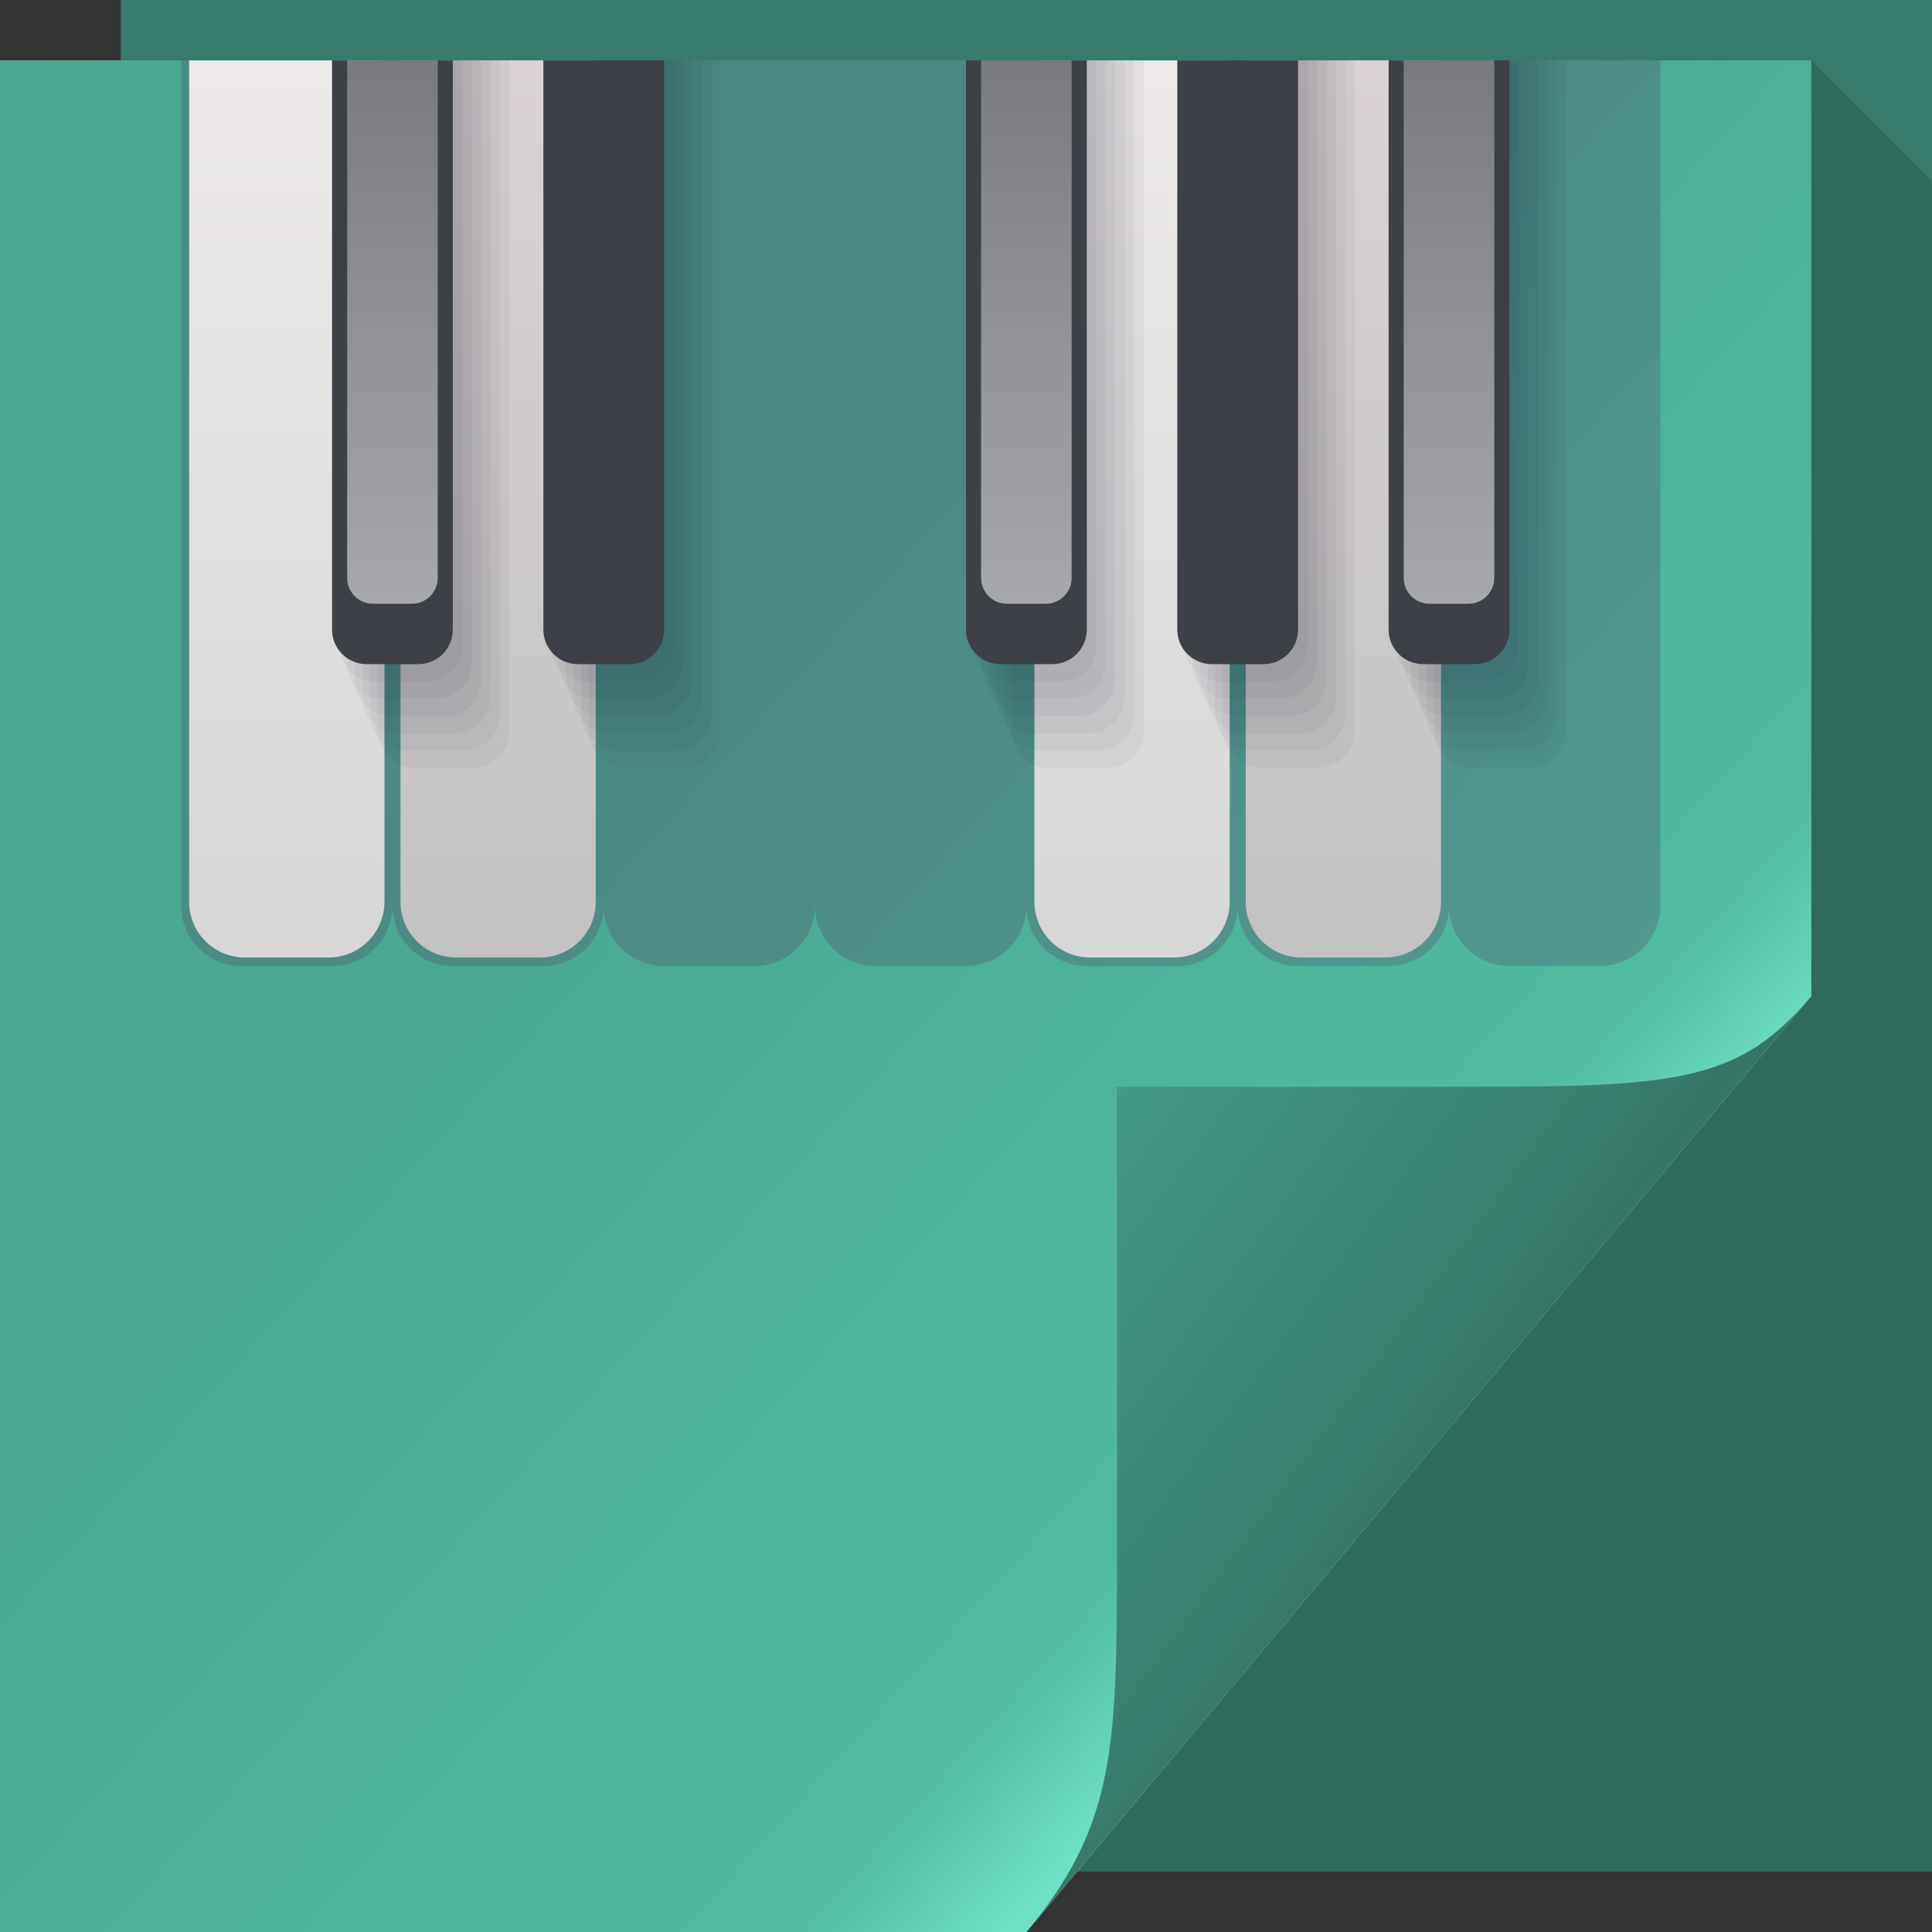 <?xml version="1.0" encoding="UTF-8" standalone="no"?>
<!--Created with Inkscape (http://www.inkscape.org/)-->
<svg sodipodi:docname="midi.svg" inkscape:version="1.1 (c4e8f9ed74, 2021-05-24)" id="svg13094" height="64" width="64" version="1.1" xmlns:inkscape="http://www.inkscape.org/namespaces/inkscape" xmlns:sodipodi="http://sodipodi.sourceforge.net/DTD/sodipodi-0.dtd" xmlns:xlink="http://www.w3.org/1999/xlink" xmlns="http://www.w3.org/2000/svg" xmlns:svg="http://www.w3.org/2000/svg" xmlns:rdf="http://www.w3.org/1999/02/22-rdf-syntax-ns#" xmlns:cc="http://creativecommons.org/ns#" xmlns:dc="http://purl.org/dc/elements/1.1/">
  <rect width="100%" height="100%" fill="#333333" stroke="none"/>
  <sodipodi:namedview pagecolor="#cdd0d8" bordercolor="#666666" borderopacity="1" objecttolerance="10" gridtolerance="10" guidetolerance="10" inkscape:pageopacity="1" inkscape:pageshadow="2" inkscape:window-width="1920" inkscape:window-height="1019" id="namedview81" showgrid="true" inkscape:zoom="8" inkscape:cx="36" inkscape:cy="30.8125" inkscape:window-x="0" inkscape:window-y="0" inkscape:window-maximized="1" inkscape:current-layer="svg13094" inkscape:snap-bbox="true" inkscape:bbox-paths="true" inkscape:bbox-nodes="true" inkscape:snap-bbox-edge-midpoints="true" inkscape:snap-bbox-midpoints="true" inkscape:object-paths="true" inkscape:snap-intersection-paths="true" inkscape:object-nodes="true" inkscape:snap-smooth-nodes="true" inkscape:snap-midpoints="true" inkscape:snap-object-midpoints="true" inkscape:snap-center="true" inkscape:pagecheckerboard="0" inkscape:snap-global="false">
    <inkscape:grid type="xygrid" id="grid3044"/>
  </sodipodi:namedview>
  <defs id="defs11">
    <linearGradient inkscape:collect="always" id="linearGradient117080">
      <stop offset="0" id="stop117074" stop-color="#347566" stop-opacity="1"/>
      <stop offset="0.167" id="stop117076" stop-color="#397f6f" stop-opacity="1"/>
      <stop offset="1" id="stop117078" stop-color="#439985" stop-opacity="1"/>
    </linearGradient>
    <linearGradient inkscape:collect="always" id="linearGradient18332">
      <stop offset="0" id="stop18328" stop-color="#6ee0c5" stop-opacity="1"/>
      <stop offset="0.167" id="stop90297" stop-color="#50baa1" stop-opacity="1"/>
      <stop offset="1" id="stop18330" stop-color="#4aa892" stop-opacity="1"/>
    </linearGradient>
    <linearGradient inkscape:collect="always" id="linearGradient6273">
      <stop offset="0" id="stop6269" stop-color="#c2c2c2" stop-opacity="1"/>
      <stop offset="1" id="stop6271" stop-color="#dbd3d3" stop-opacity="1"/>
    </linearGradient>
    <linearGradient inkscape:collect="always" id="linearGradient3058">
      <stop offset="0" id="stop3054" stop-color="#d7d7d7" stop-opacity="1"/>
      <stop offset="1" id="stop3056" stop-color="#ede9e9" stop-opacity="1"/>
    </linearGradient>
    <linearGradient inkscape:collect="always" id="linearGradient1438">
      <stop offset="0" id="stop1434" stop-color="#ffffff" stop-opacity="0.307"/>
      <stop offset="1" id="stop1436" stop-color="#ffffff" stop-opacity="0.548"/>
    </linearGradient>
    <linearGradient inkscape:collect="always" id="linearGradient3832">
      <stop offset="0" id="stop3834" stop-color="#ff7f2a" stop-opacity="0.155"/>
      <stop offset="1" id="stop3836" stop-color="#ff7f2a" stop-opacity="0"/>
    </linearGradient>
    <linearGradient x1="48.918" y1="46.214" x2="32.67" y2="24" id="linearGradient4259-6" gradientUnits="userSpaceOnUse">
      <stop id="stop3988-6" offset="0" stop-color="#ffffff" stop-opacity="0.53"/>
      <stop id="stop3990-9" offset="1" stop-color="#ffffff" stop-opacity="0"/>
    </linearGradient>
    <linearGradient x1="31" y1="64" x2="31" y2="2" id="linearGradient5236-7" gradientUnits="userSpaceOnUse">
      <stop id="stop5238-1" offset="0" stop-color="#607277" stop-opacity="1"/>
      <stop id="stop5240-4" offset="0.501" stop-color="#697c82" stop-opacity="1"/>
      <stop id="stop5242-1" offset="0.516" stop-color="#607277" stop-opacity="1"/>
      <stop id="stop5244-2" offset="1" stop-color="#697c82" stop-opacity="1"/>
    </linearGradient>
    <linearGradient inkscape:collect="always" xlink:href="#linearGradient5236-7" id="linearGradient3830" gradientUnits="userSpaceOnUse" gradientTransform="translate(-3067.649,-1600.228)" x1="3113.439" y1="1664.362" x2="3113.439" y2="1602.362"/>
    <radialGradient inkscape:collect="always" xlink:href="#linearGradient3832" id="radialGradient3842" gradientUnits="userSpaceOnUse" gradientTransform="matrix(1.452,0,0,1.5,-13.56,-16.513)" cx="30" cy="15.005" fx="30" fy="15.005" r="30"/>
    <linearGradient inkscape:collect="always" xlink:href="#linearGradient1438" id="linearGradient1448" x1="0" y1="50" x2="18" y2="50" gradientUnits="userSpaceOnUse" gradientTransform="matrix(1,0,0,0.75,2,-50.5)"/>
    <linearGradient inkscape:collect="always" xlink:href="#linearGradient3058" id="linearGradient3060" x1="31" y1="-9" x2="2.158" y2="-9" gradientUnits="userSpaceOnUse" gradientTransform="matrix(1,0,0,0.924,0,-0.72)"/>
    <linearGradient inkscape:collect="always" xlink:href="#linearGradient6273" id="linearGradient6027" gradientUnits="userSpaceOnUse" gradientTransform="matrix(1,0,0,0.924,-6.2939941e-7,-7.72)" x1="31" y1="-9" x2="2.158" y2="-9"/>
    <linearGradient inkscape:collect="always" xlink:href="#linearGradient117080" id="linearGradient18334" x1="49.95" y1="44.786" x2="37.462" y2="35.598" gradientUnits="userSpaceOnUse"/>
    <linearGradient inkscape:collect="always" xlink:href="#linearGradient18332" id="linearGradient103171" x1="34.335" y1="62.962" x2="9.096" y2="40.223" gradientUnits="userSpaceOnUse"/>
  </defs>
  <path d="M 4,0 64,0 64,62 4,62 z" id="path3960" fill="#367b6b" fill-opacity="1" fill-rule="nonzero"/>
  <path d="M 60 2 L 60 33 L 35.678 62 L 64 62 L 64 37 L 64 6 L 60 2 z" id="path3900" fill="#000000" fill-rule="nonzero" fill-opacity="0.13"/>
  <path d="M 0,2 60,2 60,33 34,64 0,64 z" id="path4257" fill="url(#linearGradient4259-6)" fill-rule="nonzero"/>
  <path style="marker:none" id="path3828" d="M 0,2 60,2 60,33 34,64 0,64 z" inkscape:connector-curvature="0" color="#000000" fill="url(#linearGradient3830)" fill-opacity="1" fill-rule="nonzero" stroke="none" stroke-width="1" visibility="visible" display="inline" overflow="visible" enable-background="accumulate"/>
  <path style="marker:none" id="path3840" d="M 0,2 60,2 60,33 34,64 0,64 z" inkscape:connector-curvature="0" color="#000000" fill="url(#radialGradient3842)" fill-opacity="1" fill-rule="nonzero" stroke="none" stroke-width="1" visibility="visible" display="inline" overflow="visible" enable-background="accumulate"/>
  <path d="M 0,2 60,2 60,33 34,64 0,64 z" id="path3982" style="marker:none" fill="url(#linearGradient103171)" fill-rule="nonzero" color="#000000" fill-opacity="1" stroke="none" stroke-width="1" visibility="visible" display="inline" overflow="visible" enable-background="accumulate"/>
  <path d="M 34,64 60,33 c -2.329,2.776 -4.361,3 -11,3 H 37 v 15 c 0,6.644 0.044,9.37 -3,13 z" id="path4278" fill="url(#linearGradient18334)" fill-rule="nonzero" fill-opacity="1"/>
  <g id="g2389">
    <path id="rect2822" transform="rotate(90)" d="m 2,-13 h 28 c 1.108,0 2,0.892 2,2 v 3 c 0,1.108 -0.892,2 -2,2 H 2 Z" sodipodi:nodetypes="csssscc" fill="#543e64" fill-opacity="0.272"/>
    <path id="rect982" transform="rotate(90)" d="m 2,-12.735 h 27.87 c 1.024,0 1.848,0.824 1.848,1.848 v 2.773 c 0,1.024 -0.824,1.848 -1.848,1.848 H 2 Z" sodipodi:nodetypes="csssscc" fill="url(#linearGradient3060)" stroke-width="0.961"/>
  </g>
  <g id="g2392">
    <path id="rect2822-7" transform="rotate(90)" d="m 2,-20 h 28 c 1.108,0 2,0.892 2,2 v 3 c 0,1.108 -0.892,2 -2,2 H 2 Z" sodipodi:nodetypes="csssscc" opacity="1" vector-effect="none" fill="#543e64" fill-opacity="0.272" stop-color="#000000" stop-opacity="1"/>
    <path id="rect982-5" transform="rotate(90)" d="m 2,-19.735 h 27.87 c 1.024,0 1.848,0.824 1.848,1.848 v 2.773 c 0,1.024 -0.824,1.848 -1.848,1.848 H 2 Z" sodipodi:nodetypes="csssscc" fill="url(#linearGradient6027)" stroke-width="0.961"/>
  </g>
  <g id="g2386">
    <g id="g88093">
      <g id="g89550">
        <path d="M 15 2 L 15 20.857 C 15 20.944 14.99 21.029 14.972 21.111 C 14.857 21.621 14.403 22 13.857 22 C 13.857 22 13.797 22 13.7 22 C 13.277 22 12.143 22 12.143 22 C 12.122 22 12.101 21.999 12.08 21.998 C 11.488 21.967 11.019 21.488 11.001 20.893 C 11 20.881 11 20.869 11 20.857 L 11 2 C 11 2 11.081 2 11.221 2 C 12.059 2 15 2 15 2" id="path89536" fill="#0e0e1e" fill-opacity="0.04" stroke-width="0.617px"/>
        <path d="M 15.315 2 C 15.315 2 15.315 20.923 15.315 21.362 C 15.315 21.467 15.306 21.555 15.291 21.623 C 15.196 22.154 14.74 22.556 14.184 22.571 C 14.174 22.572 14.114 22.573 14.023 22.573 C 13.67 22.573 12.482 22.573 12.424 22.573 C 12.398 22.573 12.376 22.572 12.359 22.572 C 11.75 22.545 11.265 22.053 11.251 21.441 C 11.25 21.431 11.25 21.419 11.25 21.405 C 11.25 21.238 11.25 2.442 11.25 2.043 C 11.25 2.015 11.318 2 11.434 2 C 12.133 2 15.315 2 15.315 2" id="path89538" fill="#0e0e1e" fill-opacity="0.04" stroke-width="0.617px"/>
        <path d="M 15.629 2 C 15.629 2 15.629 20.99 15.629 21.867 C 15.629 21.99 15.623 22.081 15.611 22.135 C 15.534 22.686 15.076 23.112 14.51 23.142 C 14.49 23.144 14.43 23.146 14.345 23.146 C 14.063 23.146 12.82 23.146 12.704 23.146 C 12.675 23.146 12.652 23.145 12.638 23.145 C 12.012 23.124 11.512 22.619 11.5 21.99 C 11.5 21.982 11.5 21.969 11.5 21.952 C 11.5 21.619 11.5 2.884 11.5 2.085 C 11.5 2.03 11.554 2 11.647 2 C 12.206 2 15.629 2 15.629 2" id="path89540" fill="#0e0e1e" fill-opacity="0.04" stroke-width="0.617px"/>
        <path d="M 15.944 2 C 15.944 2 15.944 21.056 15.944 22.372 C 15.944 22.512 15.939 22.607 15.93 22.647 C 15.872 23.219 15.413 23.669 14.836 23.712 C 14.807 23.716 14.747 23.719 14.667 23.719 C 14.456 23.719 13.159 23.719 12.985 23.719 C 12.951 23.719 12.927 23.718 12.917 23.718 C 12.274 23.702 11.759 23.183 11.75 22.538 C 11.75 22.532 11.75 22.519 11.75 22.499 C 11.75 21.999 11.75 3.326 11.75 2.128 C 11.75 2.044 11.791 2 11.86 2 C 12.28 2 15.944 2 15.944 2" id="path89542" fill="#0e0e1e" fill-opacity="0.04" stroke-width="0.617px"/>
        <path d="M 16.258 2 C 16.258 2 16.258 21.122 16.258 22.877 C 16.258 23.035 16.255 23.132 16.249 23.16 C 16.211 23.752 15.75 24.225 15.163 24.283 C 15.123 24.289 15.063 24.292 14.989 24.292 C 14.848 24.292 13.498 24.292 13.266 24.292 C 13.227 24.292 13.203 24.291 13.196 24.291 C 12.536 24.28 12.006 23.748 12 23.087 C 12 23.083 12 23.07 12 23.047 C 12 22.38 12 3.768 12 2.17 C 12 2.059 12.027 2 12.074 2 C 12.353 2 16.258 2 16.258 2" id="path89544" fill="#0e0e1e" fill-opacity="0.04" stroke-width="0.617px"/>
        <path d="M 16.573 2 C 16.573 2 16.573 21.188 16.573 23.382 C 16.573 23.558 16.571 23.658 16.568 23.672 C 16.549 24.284 16.087 24.781 15.489 24.854 C 15.44 24.861 15.379 24.865 15.312 24.865 C 15.241 24.865 13.836 24.865 13.546 24.865 C 13.504 24.865 13.478 24.864 13.475 24.864 C 12.797 24.859 12.253 24.313 12.25 23.635 C 12.25 23.633 12.25 23.619 12.25 23.594 C 12.25 22.761 12.25 4.21 12.25 2.213 C 12.25 2.074 12.264 2 12.287 2 C 12.427 2 16.573 2 16.573 2" id="path89546" fill="#0e0e1e" fill-opacity="0.04" stroke-width="0.617px"/>
        <path d="M 16.887 2 C 16.887 2 16.887 21.255 16.887 23.887 C 16.887 24.08 16.887 24.184 16.887 24.184 C 16.887 24.817 16.423 25.337 15.816 25.425 C 15.756 25.433 15.696 25.438 15.634 25.438 C 15.634 25.438 14.175 25.438 13.827 25.438 C 13.78 25.438 13.754 25.438 13.754 25.438 C 13.059 25.438 12.5 24.878 12.5 24.184 C 12.5 24.184 12.5 24.17 12.5 24.142 C 12.5 23.141 12.5 4.652 12.5 2.255 C 12.5 2.089 12.5 2 12.5 2 Z" id="path89548" fill="#0e0e1e" fill-opacity="0.04" stroke-width="0.617px"/>
      </g>
    </g>
    <path id="path87991" d="M 15,2 V 20.857 C 15,21.49 14.49,22 13.857,22 H 12.143 C 11.51,22 11,21.49 11,20.857 V 2 Z" sodipodi:nodetypes="csssscc" fill="#3d4047" fill-opacity="1" stroke-width="0.617"/>
    <path id="rect976" transform="rotate(90)" d="M 2,-14.5 H 19.143 C 19.618,-14.5 20,-14.118 20,-13.643 v 1.286 C 20,-11.882 19.618,-11.5 19.143,-11.5 H 2 Z" sodipodi:nodetypes="csssscc" fill="url(#linearGradient1448)" stroke-width="0.535"/>
  </g>
  <use x="0" y="0" xlink:href="#g2389" id="use2398" transform="translate(14)" width="100%" height="100%"/>
  <use x="0" y="0" xlink:href="#g2389" id="use2402" transform="translate(28)" width="100%" height="100%"/>
  <use x="0" y="0" xlink:href="#g2389" id="use2394" transform="translate(42)" width="100%" height="100%"/>
  <use x="0" y="0" xlink:href="#g2392" id="use2400" transform="translate(14)" width="100%" height="100%"/>
  <use x="0" y="0" xlink:href="#g2392" id="use2396" transform="translate(28)" width="100%" height="100%"/>
  <use x="0" y="0" xlink:href="#g2386" id="use2406" transform="translate(7)" width="100%" height="100%"/>
  <use x="0" y="0" xlink:href="#g2386" id="use2410" transform="translate(21)" width="100%" height="100%"/>
  <use x="0" y="0" xlink:href="#g2386" id="use2412" transform="translate(28)" width="100%" height="100%"/>
  <use x="0" y="0" xlink:href="#g2386" id="use2404" transform="translate(35)" width="100%" height="100%"/>
</svg>
